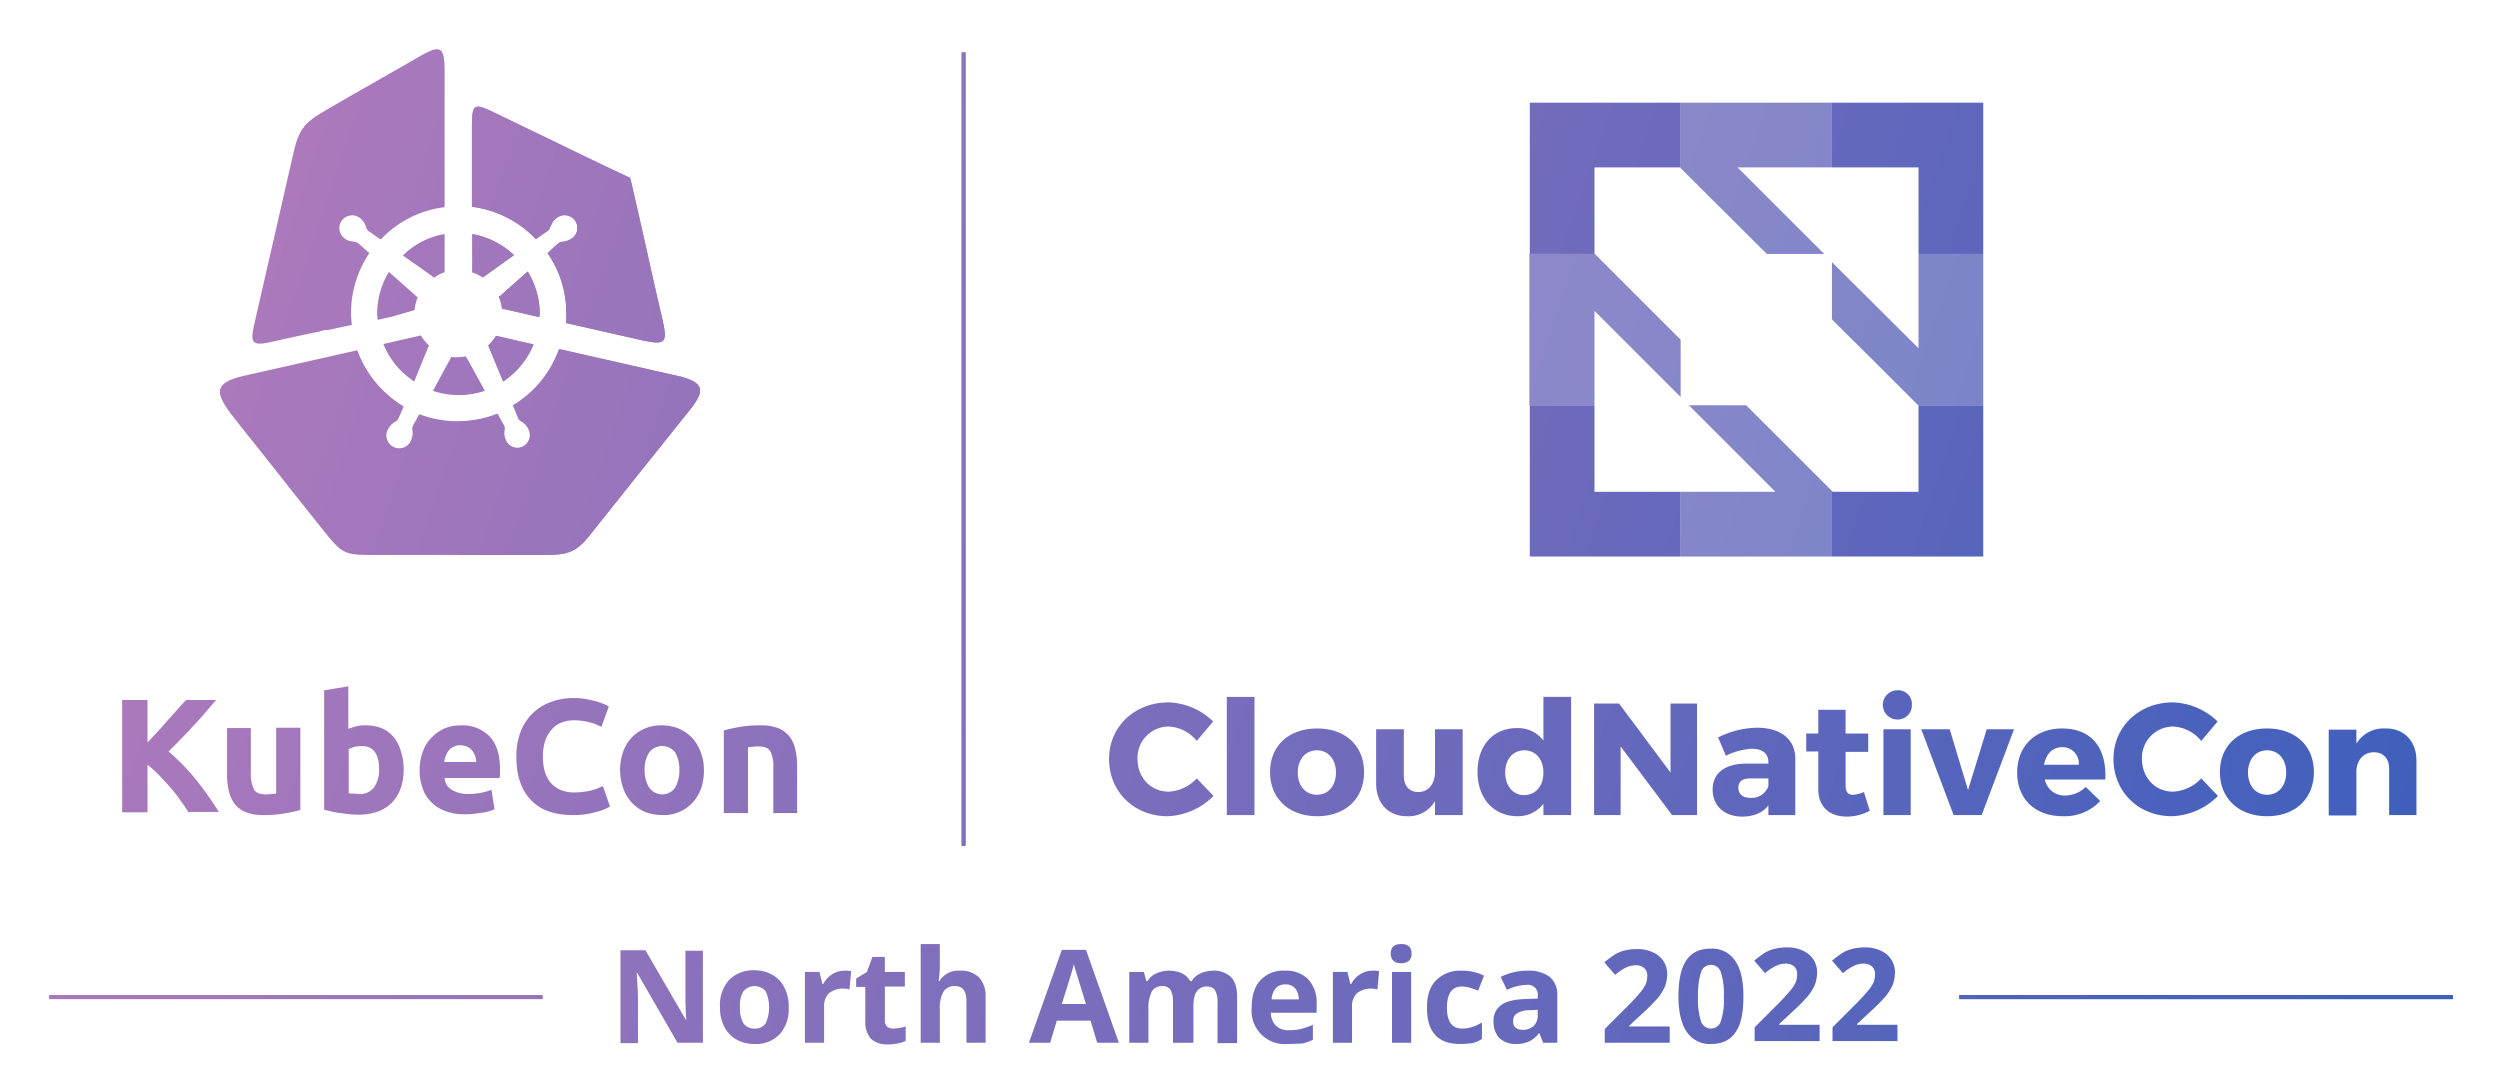 <svg id="Layer_1" data-name="Layer 1" xmlns="http://www.w3.org/2000/svg" xmlns:xlink="http://www.w3.org/1999/xlink" viewBox="0 0 641.16 280.16"><defs><style>.cls-1{fill:url(#linear-gradient);}.cls-2{fill:url(#linear-gradient-2);}.cls-3{fill:url(#linear-gradient-3);}.cls-4{fill:url(#linear-gradient-4);}.cls-5{clip-path:url(#clip-path);}.cls-6{clip-path:url(#clip-path-2);}.cls-7{fill:url(#linear-gradient-10);}.cls-8,.cls-9{fill-rule:evenodd;}.cls-8{fill:url(#linear-gradient-11);}.cls-9{fill:url(#linear-gradient-12);}.cls-10{fill:url(#linear-gradient-13);}.cls-11{opacity:0.8;fill:url(#linear-gradient-14);}.cls-12{fill:url(#linear-gradient-15);}.cls-13{fill:url(#linear-gradient-16);}.cls-14{fill:url(#linear-gradient-17);}.cls-15{clip-path:url(#clip-path-3);}.cls-16{fill:url(#linear-gradient-21);}.cls-17{fill:url(#linear-gradient-22);}.cls-18{fill:url(#linear-gradient-23);}</style><linearGradient id="linear-gradient" x1="-1.205" y1="60.47" x2="604.933" y2="269.214" gradientUnits="userSpaceOnUse"><stop offset="0" stop-color="#b87cbc"/><stop offset="1" stop-color="#3e5fbc"/></linearGradient><linearGradient id="linear-gradient-2" x1="-53.147" y1="211.295" x2="552.991" y2="420.039" xlink:href="#linear-gradient"/><linearGradient id="linear-gradient-3" x1="8.281" y1="32.924" x2="614.419" y2="241.668" xlink:href="#linear-gradient"/><linearGradient id="linear-gradient-4" x1="-1.205" y1="60.47" x2="604.933" y2="269.214" gradientUnits="userSpaceOnUse"><stop offset="0" stop-color="#b066f3"/><stop offset="1" stop-color="#3e5fbc"/></linearGradient><clipPath id="clip-path"><rect class="cls-1" x="502.53" y="255.23" width="126.5" height="1"/></clipPath><clipPath id="clip-path-2"><rect class="cls-2" x="12.63" y="255.23" width="126.5" height="1"/></clipPath><linearGradient id="linear-gradient-10" x1="-31.033" y1="147.083" x2="575.105" y2="355.827" xlink:href="#linear-gradient"/><linearGradient id="linear-gradient-11" x1="4.455" y1="44.033" x2="610.594" y2="252.777" xlink:href="#linear-gradient"/><linearGradient id="linear-gradient-12" x1="4.182" y1="44.828" x2="610.32" y2="253.571" xlink:href="#linear-gradient"/><linearGradient id="linear-gradient-13" x1="39.277" y1="-57.081" x2="645.416" y2="151.663" xlink:href="#linear-gradient"/><linearGradient id="linear-gradient-14" x1="39.272" y1="-57.066" x2="645.41" y2="151.678" xlink:href="#linear-gradient"/><linearGradient id="linear-gradient-15" x1="-5.11" y1="71.809" x2="601.028" y2="280.553" xlink:href="#linear-gradient"/><linearGradient id="linear-gradient-16" x1="6.44" y1="38.272" x2="612.578" y2="247.015" xlink:href="#linear-gradient"/><linearGradient id="linear-gradient-17" x1="18.46" y1="3.369" x2="624.598" y2="212.112" xlink:href="#linear-gradient"/><clipPath id="clip-path-3"><rect class="cls-3" x="246.63" y="13.43" width="1" height="203.5"/></clipPath><linearGradient id="linear-gradient-21" x1="-51.497" y1="134.453" x2="595.749" y2="357.354" xlink:href="#linear-gradient"/><linearGradient id="linear-gradient-22" x1="-34.899" y1="86.258" x2="612.346" y2="309.158" xlink:href="#linear-gradient"/><linearGradient id="linear-gradient-23" x1="-32.782" y1="80.11" x2="614.463" y2="303.011" xlink:href="#linear-gradient"/></defs><path id="SVGID" class="cls-4" d="M502.53,255.23h126.5v1H502.53Z"/><rect class="cls-1" x="502.53" y="255.23" width="126.5" height="1"/><g class="cls-5"><path class="cls-1" d="M502.53,255.23h126.5v1H502.53Z"/></g><path id="SVGID-2" data-name="SVGID" class="cls-2" d="M12.63,255.23h126.5v1H12.63Z"/><rect class="cls-2" x="12.63" y="255.23" width="126.5" height="1"/><g class="cls-6"><path class="cls-2" d="M12.63,255.23h126.5v1H12.63Z"/></g><path class="cls-7" d="M185.63,187.33c1.1-.3,2.4-.6,4.1-.9a29.608,29.608,0,0,1,5.2-.4,12.031,12.031,0,0,1,4.6.7,7.031,7.031,0,0,1,2.9,2.1,7.914,7.914,0,0,1,1.5,3.2,17.706,17.706,0,0,1,.5,4.1v12.4h-6.1v-11.7a8.349,8.349,0,0,0-.8-4.2q-.75-1.2-3-1.2a7.084,7.084,0,0,0-1.4.1c-.5,0-.9.1-1.3.1v16.9h-6.2v-21.2Zm-11.4,10.1a8.308,8.308,0,0,0-1.1-4.5,4.203,4.203,0,0,0-6.6,0,7.509,7.509,0,0,0-1.2,4.5,8.059,8.059,0,0,0,1.2,4.6,4.053,4.053,0,0,0,6.6,0,8.686,8.686,0,0,0,1.1-4.6m6.3,0a14.055,14.055,0,0,1-.7,4.7,10.702,10.702,0,0,1-2.2,3.7,10.007,10.007,0,0,1-7.8,3.2,12.307,12.307,0,0,1-4.4-.8,10.037,10.037,0,0,1-3.4-2.4,10.402,10.402,0,0,1-2.2-3.7,14.206,14.206,0,0,1,0-9.4,10.887,10.887,0,0,1,2.2-3.6,9.756,9.756,0,0,1,3.4-2.3,10.294,10.294,0,0,1,4.3-.8,11.758,11.758,0,0,1,4.3.8,11.34,11.34,0,0,1,3.4,2.3,10.887,10.887,0,0,1,2.2,3.6,11.933,11.933,0,0,1,.9,4.7m-33.7,11.6c-4.7,0-8.3-1.3-10.7-3.9-2.5-2.6-3.7-6.3-3.7-11.1a18.259,18.259,0,0,1,1.1-6.4,12.925,12.925,0,0,1,7.8-7.6,16.255,16.255,0,0,1,5.9-1,16.858,16.858,0,0,1,3.3.3c1,.2,1.9.4,2.6.6a19.684,19.684,0,0,1,1.9.7,3.58,3.58,0,0,1,1.1.6l-1.9,5.2a12.522,12.522,0,0,0-3.1-1.2,16.199,16.199,0,0,0-4-.5,9.291,9.291,0,0,0-2.9.5,5.983,5.983,0,0,0-2.5,1.6,9.652,9.652,0,0,0-1.8,2.8,13.172,13.172,0,0,0-.7,4.2,14.483,14.483,0,0,0,.4,3.7,9.228,9.228,0,0,0,1.4,3,7.53,7.53,0,0,0,2.6,2,8.897,8.897,0,0,0,3.8.7,18.097,18.097,0,0,0,2.5-.2,10.085,10.085,0,0,0,2-.4,13.081,13.081,0,0,0,1.5-.5,6.118,6.118,0,0,1,1.2-.5l1.8,5.2a12.194,12.194,0,0,1-3.9,1.5,19.32,19.32,0,0,1-5.7.7m-24.7-13.7a4.013,4.013,0,0,0-.3-1.5,5.388,5.388,0,0,0-.7-1.3,4.001,4.001,0,0,0-1.2-1,4.776,4.776,0,0,0-1.8-.4,3.425,3.425,0,0,0-1.8.4,2.73,2.73,0,0,0-1.2.9,4.678,4.678,0,0,0-.8,1.4,7.491,7.491,0,0,0-.4,1.6h8.2Zm-14.5,2.3a13.638,13.638,0,0,1,.9-5.1,9.478,9.478,0,0,1,2.4-3.6,10.045,10.045,0,0,1,3.3-2.2,10.723,10.723,0,0,1,3.9-.7,9.724,9.724,0,0,1,7.4,2.8q2.7,2.85,2.7,8.4v1.2c0,.4-.1.8-.1,1.1h-14.1a3.717,3.717,0,0,0,1.8,3,7.698,7.698,0,0,0,4.2,1.1,17.61,17.61,0,0,0,3.3-.3,12.544,12.544,0,0,0,2.7-.8l.8,5a8.931,8.931,0,0,1-1.3.5,10.622,10.622,0,0,1-1.9.4c-.7.1-1.4.2-2.2.3a18.482,18.482,0,0,1-2.3.1,12.928,12.928,0,0,1-5.1-.9,9.478,9.478,0,0,1-3.6-2.4,8.178,8.178,0,0,1-2.1-3.6,11.415,11.415,0,0,1-.7-4.3m-4.1-.1a14.033,14.033,0,0,1-.8,4.7,10.887,10.887,0,0,1-2.2,3.6,9.672,9.672,0,0,1-3.6,2.3,14.194,14.194,0,0,1-4.8.8,20.932,20.932,0,0,1-2.4-.1l-2.4-.3a18.459,18.459,0,0,1-2.3-.4c-.7-.2-1.4-.3-1.9-.5v-30.6l6.2-1v10.9a14.161,14.161,0,0,1,2.2-.7,9.345,9.345,0,0,1,2.4-.2,10.33,10.33,0,0,1,4.1.8,7.561,7.561,0,0,1,3,2.3,10.152,10.152,0,0,1,1.8,3.6,14.661,14.661,0,0,1,.7,4.8m-6.3-.2c0-4-1.5-6-4.4-6a12.254,12.254,0,0,0-1.9.2,11.638,11.638,0,0,0-1.5.6v11.3a4.12,4.12,0,0,0,1.2.1c.5,0,1,.1,1.5.1a4.452,4.452,0,0,0,3.8-1.7,7.844,7.844,0,0,0,1.3-4.6m-20.2,10.4c-1.1.3-2.4.6-4.1.9a29.608,29.608,0,0,1-5.2.4,12.031,12.031,0,0,1-4.6-.7,7.03,7.03,0,0,1-2.9-2.1,8.593,8.593,0,0,1-1.5-3.2,17.045,17.045,0,0,1-.5-4.1v-12.2h6.1v11.4a9.077,9.077,0,0,0,.8,4.3c.5.9,1.5,1.3,3,1.3a7.083,7.083,0,0,0,1.4-.1c.5,0,.9-.1,1.3-.1v-16.9h6.2v21.1Zm-28.6.7c-.6-.9-1.3-2-2.1-3.1a37.463,37.463,0,0,0-2.6-3.3c-.9-1.1-1.9-2.1-2.9-3.2a36.532,36.532,0,0,0-3-2.7v12.2H31.33v-28.8h6.5v10.9c1.7-1.8,3.4-3.6,5.1-5.6,1.7-1.9,3.3-3.7,4.8-5.3h7.7c-2,2.3-3.9,4.6-5.9,6.7-2,2.2-4.1,4.3-6.3,6.5a54.044,54.044,0,0,1,6.7,6.8,88.546,88.546,0,0,1,6.2,8.7h-7.7Z"/><path class="cls-8" d="M100.43,81.23l-3.6.8c0-.5-.1-1-.1-1.5a20.708,20.708,0,0,1,3-10.8l7,6.2a1.38,1.38,0,0,0,.4.3,11.404,11.404,0,0,0-.8,3.3c-.2.1-.5.1-.7.2Zm13.6-21.2v9.8a8.67,8.67,0,0,0-2.7,1.4c-.3-.2-.6-.5-.9-.7l-7.1-5a19.728,19.728,0,0,1,10.7-5.5m-48.7,22.6c3.4-14.9,6.3-27.5,9.7-42.4,1.5-6.7,2.5-8.5,8.6-12,8.4-4.9,14.7-8.4,23.7-13.6,5.6-3.2,6.7-3,6.7,3.9v34.6a27.034,27.034,0,0,0-16.4,8.3l-3-2.1a1.445,1.445,0,0,1-.7-1,4.871,4.871,0,0,0-1.6-2.4,3.272,3.272,0,0,0-4.1,5.1,3.465,3.465,0,0,0,1.6.8c.4.1.8.1,1.2.2a2.471,2.471,0,0,1,.9.4l2.8,2.5a27.379,27.379,0,0,0-4.7,15.4c0,1,.1,2,.2,3l-6.1,1.3a6.152,6.152,0,0,0-1.3.1l-.9.3c-4,.8-8,1.7-12.1,2.6-5.5,1.3-5.7.2-4.5-5m55.8-12.8v-9.8a21.028,21.028,0,0,1,10.7,5.4l-7.7,5.5c-.1.1-.2.2-.3.2a11.113,11.113,0,0,0-2.7-1.3m17.2,11.5-9.6-2.2a9.469,9.469,0,0,0-.8-3c.1-.1.2-.2.3-.2l7.1-6.3a20.894,20.894,0,0,1,3.1,10.9,1.949,1.949,0,0,0-.1.8m-12.5-52.9c5.2,2.5,8.9,4.3,14.1,6.8,7.2,3.5,14.4,7,21.7,10.4,1.8,7.8,3.6,15.6,5.3,23.4,1.1,4.7,1.6,7.2,2.7,11.8,1.7,7.3,1.5,7.9-6,6.2l-18.5-4.2a19.267,19.267,0,0,0,.1-2.4,26.806,26.806,0,0,0-4.8-15.5l2.6-2.4a2.22,2.22,0,0,1,1.1-.5,5.234,5.234,0,0,0,2.7-1,3.272,3.272,0,1,0-4.1-5.1,4.071,4.071,0,0,0-1.2,1.4c-.2.4-.3.7-.5,1.1a1.555,1.555,0,0,1-.6.8l-3,2.1a27.304,27.304,0,0,0-16.4-8.3V31.93c.1-4.9.5-5.5,4.8-3.5m-6.4,63a11.076,11.076,0,0,1-1.9.2,10.869,10.869,0,0,1-1.8-.1l-.3.6-4.4,8.1a20.765,20.765,0,0,0,6.6,1.1,21.869,21.869,0,0,0,6.7-1.1l-4.4-8a3.508,3.508,0,0,1-.5-.8m7.8-5.3,9.6,2.2a20.743,20.743,0,0,1-7.8,9.5l-3.8-9.2a15.666,15.666,0,0,0,2-2.5m-28.9,2.1,9.6-2.2a13.29,13.29,0,0,0,2.1,2.6l-.3.6-3.5,8.6a20.599,20.599,0,0,1-7.9-9.6m78.6,16.9c-4.6,5.7-6.7,8.4-11.3,14.1-5.2,6.5-9.4,11.8-14.6,18.3-3.7,4.7-6.4,4.8-12.5,4.8h-42c-8,0-8.6,0-13.5-6.2-4.9-6.1-8.7-10.9-13.5-17-3.8-4.8-4.8-6-8.6-10.8-5.9-7.4-6.9-10.1,2.3-12.1l28.4-6.4a28.081,28.081,0,0,0,11.9,14.4l-1.3,3a1.765,1.765,0,0,1-.8.9,4.535,4.535,0,0,0-2,2.1,3.287,3.287,0,1,0,5.9,2.9,5.34,5.34,0,0,0,.5-1.8,4.869,4.869,0,0,0-.1-1.2,1.803,1.803,0,0,1,.2-1l1.6-2.9a27.973,27.973,0,0,0,9.9,1.8,26.52,26.52,0,0,0,10-1.9l1.6,2.9a1.637,1.637,0,0,1,.2,1.2,4.499,4.499,0,0,0,.4,2.8,3.287,3.287,0,1,0,5.9-2.9,4.177,4.177,0,0,0-1.1-1.5,6.07,6.07,0,0,0-1-.7,1.242,1.242,0,0,1-.6-.8l-1.3-3.2a27.427,27.427,0,0,0,11.8-14.4l31.3,7.1c6.3,1.7,5.9,3.9,2.3,8.5"/><path class="cls-9" d="M121.13,69.83v-9.8a21.028,21.028,0,0,1,10.7,5.4l-7.7,5.5c-.1.1-.2.2-.3.2a11.113,11.113,0,0,0-2.7-1.3m17.2,11.5-9.6-2.2a9.469,9.469,0,0,0-.8-3c.1-.1.2-.2.3-.2l7.1-6.3a20.894,20.894,0,0,1,3.1,10.9,1.949,1.949,0,0,0-.1.8m-12.5-52.9c5.2,2.5,8.9,4.3,14.1,6.8,7.2,3.5,14.4,7,21.7,10.4,1.8,7.8,3.6,15.6,5.3,23.4,1.1,4.7,1.6,7.2,2.7,11.8,1.7,7.3,1.5,7.9-6,6.2l-18.5-4.2a19.267,19.267,0,0,0,.1-2.4,26.806,26.806,0,0,0-4.8-15.5l2.6-2.4a2.22,2.22,0,0,1,1.1-.5,5.234,5.234,0,0,0,2.7-1,3.272,3.272,0,1,0-4.1-5.1,4.071,4.071,0,0,0-1.2,1.4c-.2.4-.3.7-.5,1.1a1.555,1.555,0,0,1-.6.8l-3,2.1a27.304,27.304,0,0,0-16.4-8.3V31.93c.1-4.9.5-5.5,4.8-3.5m1.4,57.7,9.6,2.2a20.743,20.743,0,0,1-7.8,9.5l-3.8-9.2a15.666,15.666,0,0,0,2-2.5m-9.7,15.1v-9.6a12.252,12.252,0,0,0,1.9-.2,2.506,2.506,0,0,0,.4.7l4.4,8a21.869,21.869,0,0,1-6.7,1.1m59.4,3.9c-4.6,5.7-6.7,8.4-11.3,14.1-5.2,6.5-9.4,11.8-14.6,18.3-3.7,4.7-6.4,4.8-12.5,4.8h-20.9v-34.3a26.52,26.52,0,0,0,10-1.9l1.6,2.9a1.637,1.637,0,0,1,.2,1.2,4.499,4.499,0,0,0,.4,2.8,3.287,3.287,0,0,0,5.9-2.9,4.177,4.177,0,0,0-1.1-1.5,6.071,6.071,0,0,0-1-.7,1.242,1.242,0,0,1-.6-.8l-1.3-3.2a27.427,27.427,0,0,0,11.8-14.4l31.3,7.1c6.1,1.7,5.7,3.9,2.1,8.5"/><path class="cls-10" d="M408.93,103.93h-16.6v38.8h38.7v-16.6h-22.1Zm83.1.1v22.1h-22l-.2-.2v16.8h38.8v-38.8h-16.7Zm-99.7-38.9h16.7l-.1-.1V42.93h22l.1.2V26.33h-38.7Zm77.5-38.8v16.6h22.2v22.2h16.6V26.33Z"/><path class="cls-11" d="M467.83,65.13l-22.2-22.2h24.2V26.33h-38.8v16.8l22.1,22Zm-20,38.8h-14.7l18.4,18.4,3.8,3.8h-24.3v16.6h38.8v-16.8l-11-11Zm44.2-38.8v24.2l-3.8-3.8-18.4-18.3v14.7l11.1,11,11,11h16.7V65.13Zm-61,22-22-22h-16.8v38.8h16.7V79.73l22.1,22.1Z"/><path class="cls-12" d="M311.13,185.03l-4.2,5a9.831,9.831,0,0,0-7.2-3.7,8.031,8.031,0,0,0-8,8.3c0,4.8,3.4,8.4,8,8.4a10.575,10.575,0,0,0,7.2-3.4l4.3,4.5a17.508,17.508,0,0,1-11.8,5.2c-8.6,0-15-6.3-15-14.7,0-8.3,6.6-14.5,15.3-14.5a17.21,17.21,0,0,1,11.4,4.9Zm3.5,24v-30.3h7.1v30.3Zm35.2-11c0,6.8-4.8,11.3-12,11.3s-12.1-4.5-12.1-11.3,4.8-11.2,12.1-11.2C345.03,186.83,349.83,191.23,349.83,198.03Zm-17,.1c0,3.4,2,5.7,4.9,5.7s4.9-2.3,4.9-5.7-2-5.7-4.9-5.7S332.83,194.73,332.83,198.13Zm42.3,10.9h-7.1v-3.6a7.796,7.796,0,0,1-7.2,3.9c-4.8,0-7.9-3.3-7.9-8.4v-13.9h7.1v11.9c0,2.6,1.4,4.2,3.7,4.2,2.7,0,4.3-2.2,4.3-5.2v-10.9h7.1Zm27.8,0h-7.1v-2.9a8.152,8.152,0,0,1-6.6,3.2c-6.2,0-10.3-4.6-10.3-11.4,0-6.7,4-11.2,10.1-11.2a8.128,8.128,0,0,1,6.8,3.2v-11.2h7.1v30.3Zm-7.1-10.9c0-3.4-2-5.7-4.9-5.7s-4.9,2.3-4.9,5.7,2,5.8,4.9,5.8C393.93,203.83,395.83,201.53,395.83,198.13Z"/><path class="cls-13" d="M428.83,209.03l-13.2-17.6v17.6h-6.8v-28.6h6.4l13.2,17.7v-17.7h6.8v28.6Zm31.6-14.4v14.4h-6.9v-2.5c-1.4,1.9-3.8,2.9-6.7,2.9-4.7,0-7.6-2.9-7.6-6.9,0-4.2,3-6.6,8.5-6.7h5.8v-.3c0-2.2-1.4-3.5-4.3-3.5a16.837,16.837,0,0,0-6.6,1.8l-2-4.7a22.921,22.921,0,0,1,10.2-2.5C456.93,186.73,460.43,189.73,460.43,194.63Zm-6.9,7v-2h-4.5c-2.1,0-3.2.7-3.2,2.4,0,1.6,1.1,2.6,3.1,2.6A4.571,4.571,0,0,0,453.53,201.63Zm26,6.3a12.584,12.584,0,0,1-5.9,1.5c-4.3,0-7.3-2.4-7.3-7v-9.7h-3.1v-4.6h3.1v-6.1h7v6.1h5.8v4.7h-5.8v8.6c0,1.7.7,2.5,2,2.4a8.283,8.283,0,0,0,2.7-.7Zm10.8-27.2a3.654,3.654,0,0,1-3.7,3.8,3.75,3.75,0,0,1,0-7.5A3.516,3.516,0,0,1,490.33,180.73Zm-7.3,28.3v-22h7v22Zm18,0-8.3-22h7.3l4.7,15.6,4.8-15.6h7l-8.3,22Zm38.9-9.1h-15.5a5.145,5.145,0,0,0,5.2,4.1,7.857,7.857,0,0,0,5.3-2.2l3.7,3.6a12.486,12.486,0,0,1-9.6,3.9c-7.2,0-11.7-4.5-11.7-11.2,0-6.8,4.7-11.3,11.5-11.3,7.7,0,11.5,5.1,11.1,13.1Zm-6.8-3.8a4.149,4.149,0,0,0-4.3-4.5c-2.5,0-4.1,1.8-4.6,4.5h8.9Z"/><path class="cls-14" d="M568.73,185.03l-4.2,5a9.831,9.831,0,0,0-7.2-3.7,8.031,8.031,0,0,0-8,8.3c0,4.8,3.4,8.4,8,8.4a10.575,10.575,0,0,0,7.2-3.4l4.3,4.5a17.508,17.508,0,0,1-11.8,5.2c-8.6,0-15-6.3-15-14.7,0-8.3,6.6-14.5,15.3-14.5A17.419,17.419,0,0,1,568.73,185.03Zm24.7,13c0,6.8-4.8,11.3-12,11.3s-12.1-4.5-12.1-11.3,4.8-11.2,12.1-11.2c7.2,0,12,4.4,12,11.2Zm-16.9.1c0,3.4,2,5.7,4.9,5.7s4.9-2.3,4.9-5.7-2-5.7-4.9-5.7S576.53,194.73,576.53,198.13Zm43.2-3v13.9h-7v-11.9c0-2.6-1.5-4.2-3.9-4.2-2.6,0-4.2,1.8-4.5,4.5v11.7h-7.1v-22h7.1v3.6a8.117,8.117,0,0,1,7.4-3.9c4.8-.1,8,3.2,8,8.3Z"/><path id="SVGID-3" data-name="SVGID" class="cls-3" d="M246.63,13.43h1v203.5h-1Z"/><rect class="cls-3" x="246.63" y="13.43" width="1" height="203.5"/><g class="cls-15"><path class="cls-3" d="M246.63,13.43h1v203.5h-1Z"/></g><path class="cls-16" d="M180.166,267.42h-6.407L163.401,249.481h-.107c.214,3.203.32,5.446.32,6.834v11.212H159.13V243.714H165.537L175.895,261.547h.107c-.214-3.097-.214-5.232-.214-6.514V243.821h4.485V267.42Zm22.104-9.076a9.601,9.601,0,0,1-2.349,6.941,8.381,8.381,0,0,1-6.514,2.456,9.165,9.165,0,0,1-4.592-1.175,7.768,7.768,0,0,1-3.097-3.31,10.549,10.549,0,0,1-1.068-5.019,9.601,9.601,0,0,1,2.349-6.941,8.776,8.776,0,0,1,6.514-2.456,9.165,9.165,0,0,1,4.592,1.175,7.768,7.768,0,0,1,3.097,3.31,10.549,10.549,0,0,1,1.068,5.019Zm-12.493,0a7.917,7.917,0,0,0,.854,4.058,3.311,3.311,0,0,0,2.883,1.388,3.195,3.195,0,0,0,2.883-1.388,10.064,10.064,0,0,0,0-8.115,3.688,3.688,0,0,0-5.766,0A6.961,6.961,0,0,0,189.776,258.344Zm26.802-9.397a8.103,8.103,0,0,1,1.709.107l-.427,4.698a5.566,5.566,0,0,0-1.495-.214,5.792,5.792,0,0,0-3.737,1.175,4.509,4.509,0,0,0-1.281,3.417v9.29h-4.912V249.267h3.737l.747,3.097h.214a6.223,6.223,0,0,1,2.242-2.456,5.65,5.65,0,0,1,3.203-.961ZM229.179,263.789a12.55,12.55,0,0,0,3.097-.534v3.737a11.742,11.742,0,0,1-4.592.854,5.855,5.855,0,0,1-4.378-1.495,6.612,6.612,0,0,1-1.388-4.485v-8.756h-2.349v-2.136l2.776-1.709,1.388-3.844h3.203v3.844h5.126v3.737h-5.126v8.756a2.014,2.014,0,0,0,.641,1.602,2.573,2.573,0,0,0,1.602.427Zm23.599,3.631h-4.912v-10.571c0-2.67-.961-3.951-2.883-3.951a3.265,3.265,0,0,0-2.99,1.388,8.401,8.401,0,0,0-.961,4.592v8.543h-4.912v-25.307h4.912v5.126c0,.427,0,1.388-.107,2.776l-.214,1.602h.214a5.634,5.634,0,0,1,5.232-2.67,6.56,6.56,0,0,1,4.912,1.709,7.015,7.015,0,0,1,1.709,4.912v11.853Zm28.618,0-1.709-5.659h-8.649l-1.709,5.659H263.883l8.436-23.812h6.193l8.436,23.812h-5.553Zm-2.883-9.931c-1.602-5.126-2.456-8.009-2.67-8.649s-.32-1.175-.427-1.602c-.32,1.388-1.388,4.805-3.097,10.251Zm27.229,9.931h-4.912v-10.571a5.921,5.921,0,0,0-.641-2.99,2.345,2.345,0,0,0-2.029-.961,3.014,3.014,0,0,0-2.776,1.388,9.693,9.693,0,0,0-.854,4.592v8.543h-4.912V249.267h3.737l.641,2.349h.32a4.675,4.675,0,0,1,2.136-1.922,7.848,7.848,0,0,1,3.203-.747c2.67,0,4.592.854,5.553,2.67h.427a4.675,4.675,0,0,1,2.136-1.922,7.848,7.848,0,0,1,3.203-.747,6.424,6.424,0,0,1,4.698,1.602q1.602,1.602,1.602,5.126v11.853h-5.019v-10.571a5.921,5.921,0,0,0-.641-2.99,2.345,2.345,0,0,0-2.029-.961,2.98,2.98,0,0,0-2.67,1.281c-.641.854-.854,2.242-.854,4.164v8.97Zm24.56.32a8.517,8.517,0,0,1-9.29-9.29q0-4.645,2.242-7.048a7.91,7.91,0,0,1,6.3-2.456,7.811,7.811,0,0,1,5.98,2.242,8.618,8.618,0,0,1,2.136,6.087v2.456h-11.746a4.877,4.877,0,0,0,1.281,3.31,4.625,4.625,0,0,0,3.31,1.175,14.496,14.496,0,0,0,3.097-.32,21.404,21.404,0,0,0,3.097-1.068v3.844a12.196,12.196,0,0,1-2.776.961c-.961,0-2.136.107-3.631.107Zm-.641-15.27a3.064,3.064,0,0,0-2.456.961,4.451,4.451,0,0,0-1.068,2.883h6.941a4.274,4.274,0,0,0-.961-2.883,3.064,3.064,0,0,0-2.456-.961Zm22.317-3.524a8.103,8.103,0,0,1,1.709.107l-.427,4.698a5.565,5.565,0,0,0-1.495-.214,5.792,5.792,0,0,0-3.737,1.175,4.509,4.509,0,0,0-1.281,3.417v9.29h-4.912V249.267h3.737l.747,3.097h.214a6.223,6.223,0,0,1,2.242-2.456,5.65,5.65,0,0,1,3.203-.961Zm4.698-4.378c0-1.602.854-2.456,2.67-2.456s2.67.854,2.67,2.456a2.512,2.512,0,0,1-.641,1.815,2.891,2.891,0,0,1-2.029.641C357.637,247.025,356.676,246.17,356.676,244.569Zm5.232,22.851h-4.912V249.267h4.912Zm12.493.32c-5.659,0-8.436-3.097-8.436-9.29,0-3.097.747-5.446,2.349-7.048a8.699,8.699,0,0,1,6.62-2.456,12.265,12.265,0,0,1,5.659,1.281l-1.495,3.844c-.747-.32-1.495-.534-2.136-.747a6.705,6.705,0,0,0-2.029-.32q-3.844,0-3.844,5.446c0,3.524,1.281,5.339,3.844,5.339a7.373,7.373,0,0,0,2.67-.427,8.59,8.59,0,0,0,2.456-1.175V266.459a8.182,8.182,0,0,1-2.456,1.068,25.241,25.241,0,0,1-3.203.214Zm21.356-.32-.961-2.456h-.107a6.495,6.495,0,0,1-2.563,2.136,7.802,7.802,0,0,1-3.417.641,6.02,6.02,0,0,1-4.164-1.495,5.928,5.928,0,0,1-1.495-4.271,4.778,4.778,0,0,1,2.029-4.271c1.388-.961,3.417-1.388,6.087-1.495l3.203-.107v-.747a2.483,2.483,0,0,0-2.776-2.776,12.869,12.869,0,0,0-5.126,1.281l-1.602-3.31a15.09,15.09,0,0,1,6.941-1.602,8.922,8.922,0,0,1,5.659,1.602,5.897,5.897,0,0,1,1.922,4.805v12.066h-3.631Zm-1.495-8.436-1.922.107a6.144,6.144,0,0,0-3.203.747,2.261,2.261,0,0,0-1.068,2.136c0,1.388.854,2.136,2.456,2.136a3.992,3.992,0,0,0,2.776-.961,3.608,3.608,0,0,0,1.068-2.67v-1.495ZM428.22,267.42h-16.658v-3.524l5.98-5.98c1.815-1.815,2.883-3.097,3.417-3.737a10.332,10.332,0,0,0,1.175-1.922,5.423,5.423,0,0,0,.32-1.815,2.609,2.609,0,0,0-.747-2.136,3.216,3.216,0,0,0-2.136-.747,5.789,5.789,0,0,0-2.67.641,13.141,13.141,0,0,0-2.67,1.815l-2.776-3.203a24.115,24.115,0,0,1,2.883-2.136,9.123,9.123,0,0,1,2.563-.961,13.798,13.798,0,0,1,3.097-.32,9.337,9.337,0,0,1,3.951.854,6.164,6.164,0,0,1,2.67,2.242,5.995,5.995,0,0,1,.961,3.31,9.921,9.921,0,0,1-.534,3.097,13.168,13.168,0,0,1-1.815,2.99,52.033,52.033,0,0,1-4.271,4.271l-3.097,2.883v.214h10.358V267.42Zm18.9-11.853c0,4.164-.641,7.261-2.029,9.183-1.388,2.029-3.417,2.99-6.3,2.99a7.011,7.011,0,0,1-6.193-3.097c-1.388-2.029-2.136-5.126-2.136-9.076,0-4.164.641-7.261,2.029-9.29s3.417-2.99,6.3-2.99a7.011,7.011,0,0,1,6.193,3.097C446.48,248.52,447.121,251.51,447.121,255.567Zm-11.639,0a18.198,18.198,0,0,0,.747,6.3,2.67,2.67,0,0,0,5.126,0,17.507,17.507,0,0,0,.747-6.193,18.198,18.198,0,0,0-.747-6.3,2.67,2.67,0,0,0-5.126,0A19.455,19.455,0,0,0,435.481,255.567Z"/><path class="cls-17" d="M466.662,266.993H450.004v-3.524l5.98-5.98c1.815-1.815,2.883-3.097,3.417-3.737a10.332,10.332,0,0,0,1.175-1.922,5.423,5.423,0,0,0,.32-1.815,2.609,2.609,0,0,0-.747-2.136,3.216,3.216,0,0,0-2.136-.747,5.789,5.789,0,0,0-2.67.641,13.141,13.141,0,0,0-2.67,1.815l-2.776-3.203a24.116,24.116,0,0,1,2.883-2.136,9.123,9.123,0,0,1,2.563-.961,13.798,13.798,0,0,1,3.097-.32,9.337,9.337,0,0,1,3.951.854,6.164,6.164,0,0,1,2.67,2.242,5.995,5.995,0,0,1,.961,3.31,9.921,9.921,0,0,1-.534,3.097,13.167,13.167,0,0,1-1.815,2.99,52.034,52.034,0,0,1-4.271,4.271l-3.097,2.883v.214H466.662V266.993Z"/><path class="cls-18" d="M486.63,266.993H469.972v-3.524l5.98-5.98c1.815-1.815,2.883-3.097,3.417-3.737a10.332,10.332,0,0,0,1.175-1.922,5.423,5.423,0,0,0,.32-1.815,2.609,2.609,0,0,0-.747-2.136,3.216,3.216,0,0,0-2.136-.747,5.789,5.789,0,0,0-2.67.641,13.141,13.141,0,0,0-2.67,1.815l-2.776-3.203a24.114,24.114,0,0,1,2.883-2.136,9.123,9.123,0,0,1,2.563-.961,13.798,13.798,0,0,1,3.097-.32,9.337,9.337,0,0,1,3.951.854,6.164,6.164,0,0,1,2.67,2.242,5.995,5.995,0,0,1,.961,3.31,9.921,9.921,0,0,1-.534,3.097,13.168,13.168,0,0,1-1.815,2.99,52.035,52.035,0,0,1-4.271,4.271l-3.097,2.883v.214H486.63V266.993Z"/></svg>